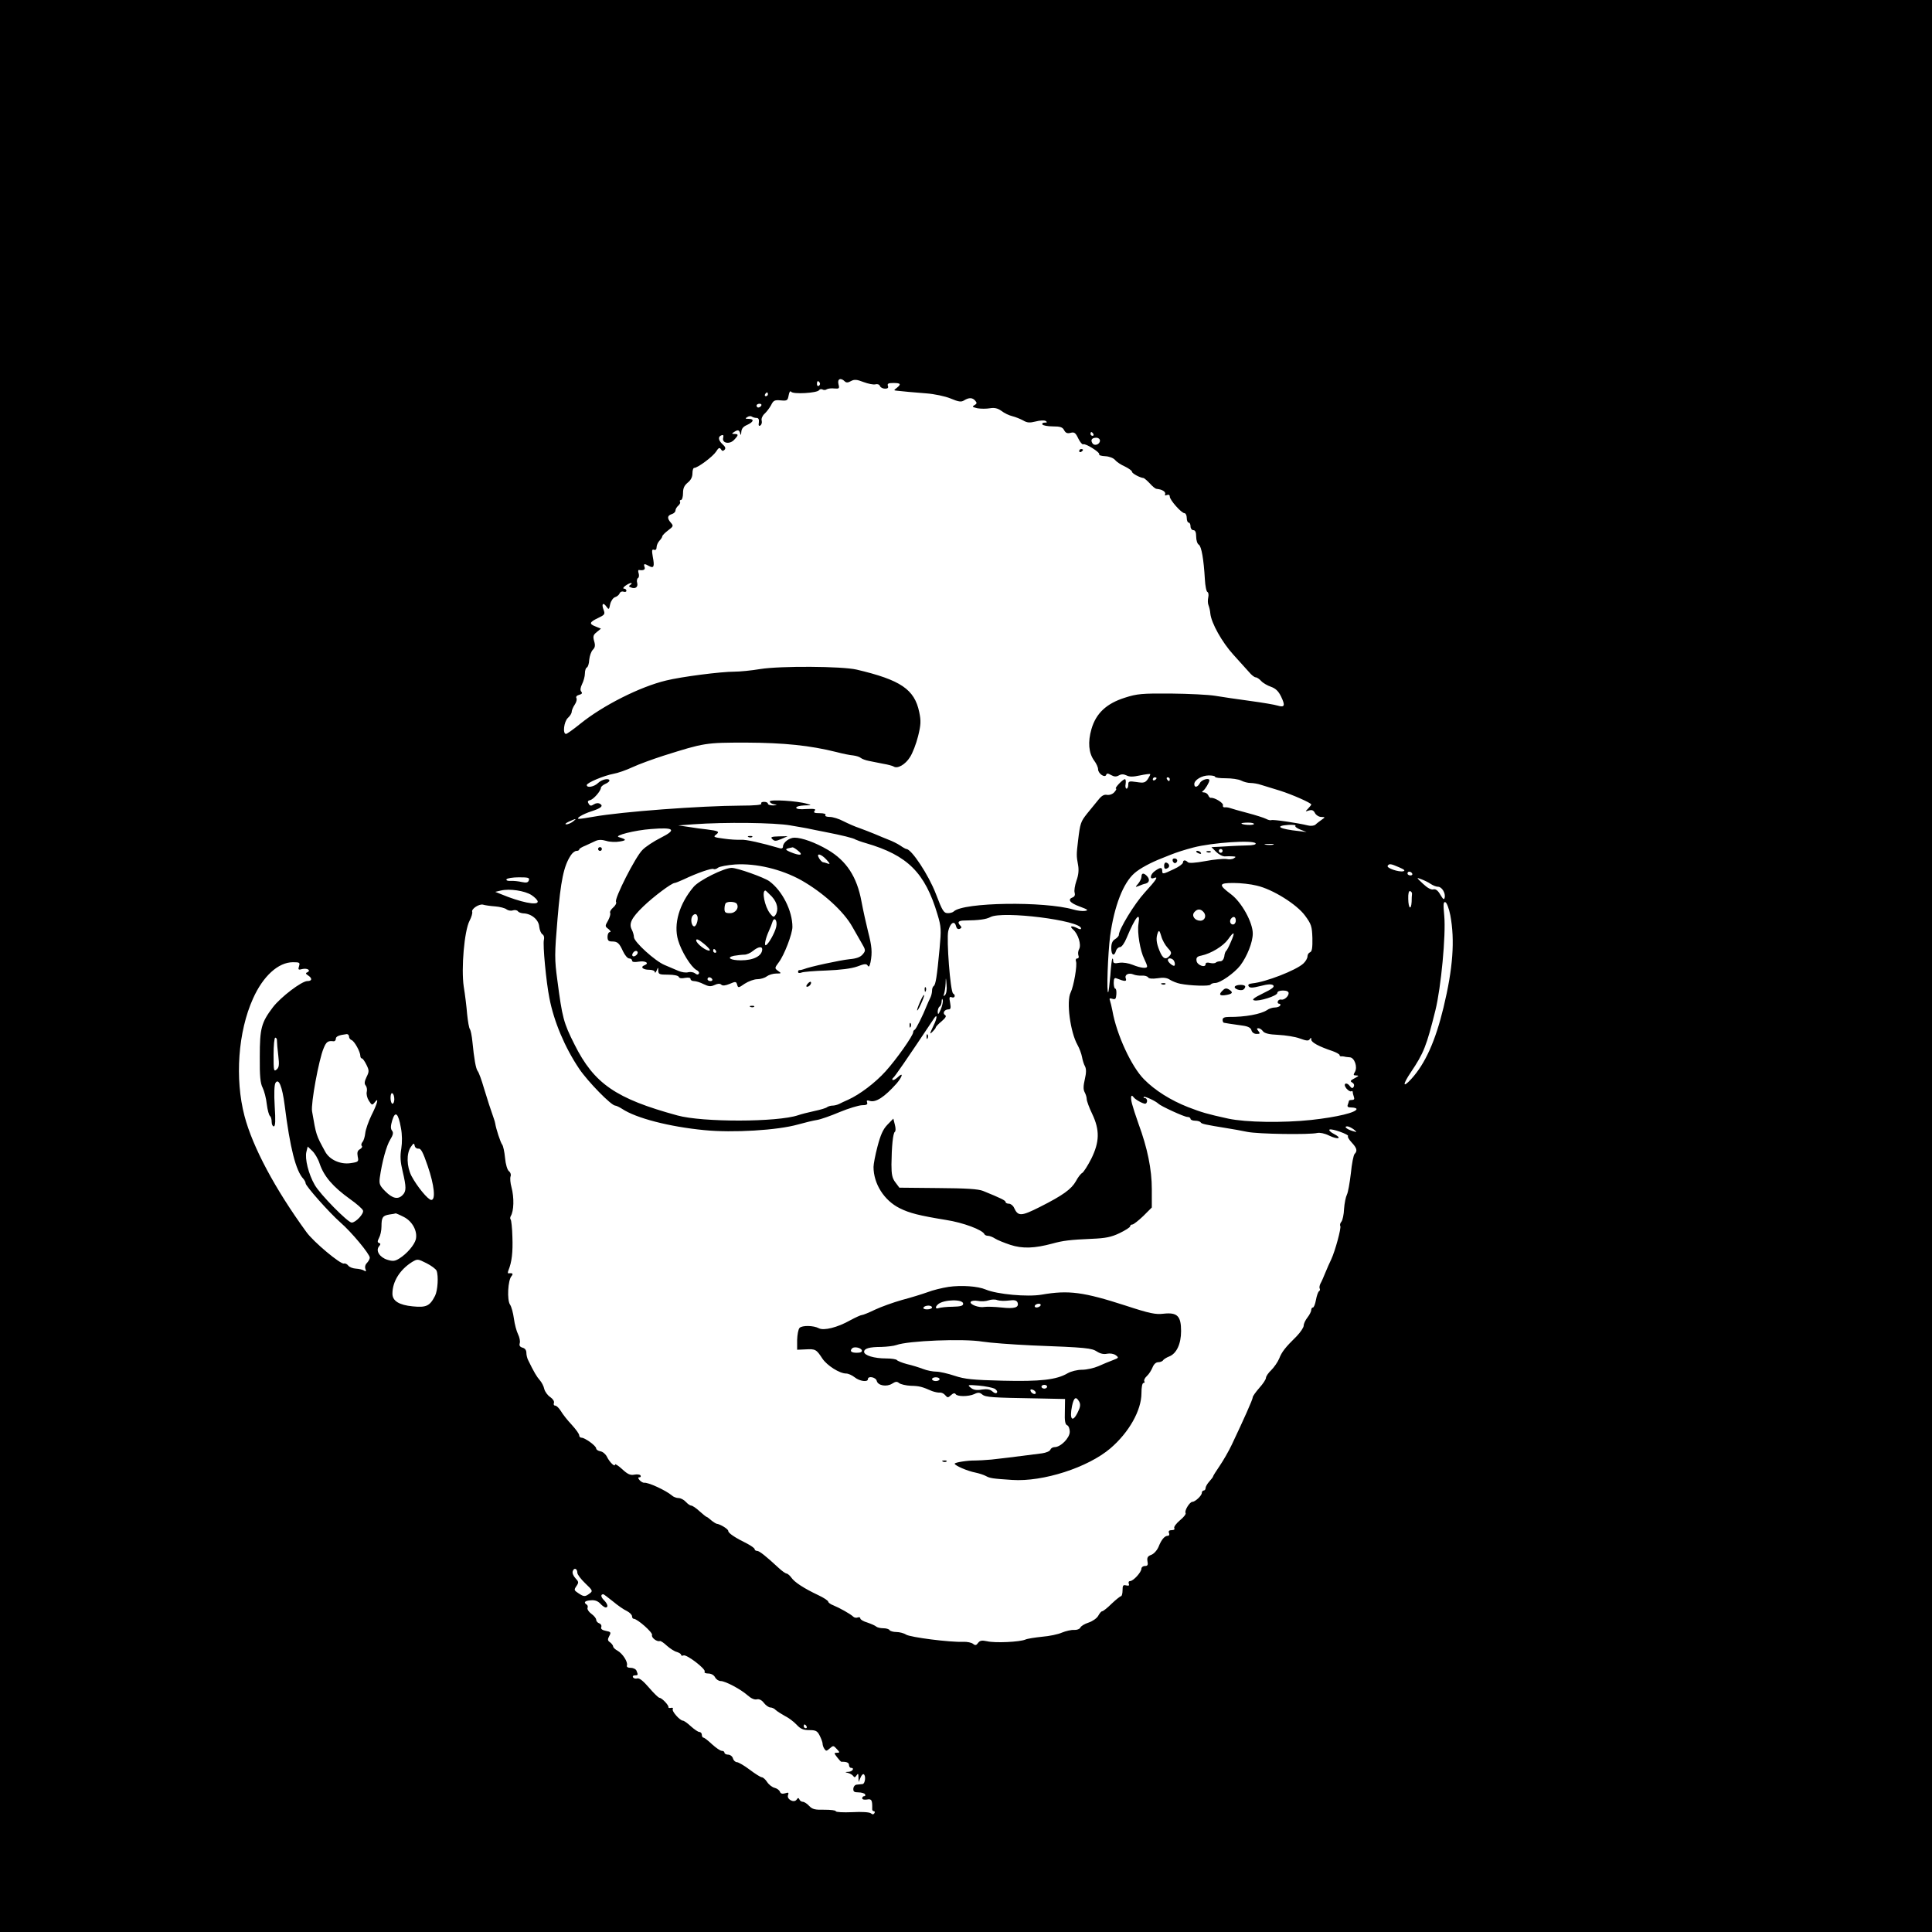 <?xml version="1.0" standalone="no"?>
<!DOCTYPE svg PUBLIC "-//W3C//DTD SVG 20010904//EN"
 "http://www.w3.org/TR/2001/REC-SVG-20010904/DTD/svg10.dtd">
<svg version="1.0" xmlns="http://www.w3.org/2000/svg"
 width="1024pt" height="1024pt" viewBox="0 0 1024 1024"
 preserveAspectRatio="xMidYMid meet">
<g transform="translate(0,1024) scale(0.1,-0.1)"
fill="#000000" stroke="none">
<path d="M0 5120 l0 -5120 5120 0 5120 0 0 5120 0 5120 -5120 0 -5120 0 0
-5120z m4477 3099 c8 -8 17 -8 33 1 18 10 31 9 67 -5 24 -9 53 -15 63 -12 11
3 21 -1 24 -9 3 -8 15 -14 27 -14 15 0 19 5 15 15 -4 12 3 15 29 15 39 0 43
-6 18 -26 -17 -13 -17 -13 2 -15 35 -4 78 -8 155 -14 41 -3 99 -15 128 -27 43
-18 57 -20 72 -10 26 16 45 15 59 -2 10 -11 9 -16 -5 -24 -13 -7 -10 -10 17
-16 18 -3 47 -3 65 0 24 4 41 1 62 -14 15 -12 41 -24 58 -28 16 -4 41 -14 56
-22 22 -13 35 -14 67 -6 22 6 46 7 53 3 10 -7 8 -9 -5 -9 -10 0 -15 -4 -12
-10 3 -5 28 -10 55 -10 39 0 52 -4 60 -20 8 -15 17 -19 35 -14 19 5 26 0 40
-30 10 -20 21 -33 26 -31 11 7 91 -43 85 -53 -3 -5 12 -9 32 -10 21 -1 44 -10
52 -20 8 -10 32 -26 53 -35 20 -10 37 -22 37 -28 0 -8 41 -31 62 -33 3 -1 18
-13 32 -28 14 -16 30 -29 36 -29 20 -3 25 -4 38 -12 7 -5 10 -13 7 -18 -3 -5
1 -6 9 -3 10 4 16 1 16 -8 0 -18 62 -88 78 -88 6 0 12 -11 12 -25 0 -14 5 -25
10 -25 6 0 10 -9 10 -20 0 -11 7 -20 15 -20 10 0 15 -11 15 -35 0 -18 6 -38
14 -42 14 -9 26 -78 32 -183 2 -36 8 -66 14 -68 5 -2 7 -15 4 -28 -3 -13 -3
-32 1 -41 4 -10 9 -30 10 -45 5 -50 62 -152 122 -218 33 -36 70 -77 83 -92 13
-16 29 -28 35 -28 7 0 20 -9 30 -20 9 -10 33 -24 51 -30 25 -9 40 -23 54 -52
23 -48 19 -59 -18 -48 -15 5 -81 16 -147 25 -66 9 -149 21 -184 27 -36 6 -141
11 -235 12 -153 1 -179 -1 -244 -22 -98 -31 -153 -83 -177 -166 -20 -69 -15
-127 14 -167 12 -16 21 -36 21 -46 0 -23 36 -48 43 -30 3 9 9 9 26 -1 16 -9
27 -10 41 -2 14 8 26 7 41 0 15 -8 34 -8 71 0 28 6 52 9 54 7 2 -2 -4 -13 -12
-26 -14 -20 -22 -22 -60 -16 -40 6 -44 4 -44 -14 0 -12 -4 -21 -9 -21 -5 0 -8
11 -5 25 2 14 1 25 -4 25 -5 0 -19 -11 -32 -25 -13 -14 -20 -25 -15 -25 4 0 1
-8 -9 -19 -10 -11 -26 -16 -39 -14 -16 3 -29 -5 -47 -28 -14 -17 -40 -49 -58
-71 -34 -43 -37 -51 -48 -143 -9 -75 -9 -81 0 -130 5 -27 2 -54 -9 -84 -8 -24
-13 -53 -9 -63 3 -11 0 -20 -10 -24 -30 -11 -16 -30 37 -49 43 -16 48 -20 27
-23 -13 -2 -40 1 -60 7 -154 45 -585 39 -635 -10 -5 -5 -19 -9 -30 -9 -23 0
-30 11 -65 103 -38 99 -129 237 -156 237 -3 0 -18 8 -32 18 -15 10 -43 24 -62
31 -19 8 -53 21 -75 31 -22 9 -58 23 -80 31 -22 7 -60 24 -84 36 -24 13 -57
23 -73 23 -17 0 -27 4 -23 10 4 6 -9 10 -31 10 -28 0 -34 3 -26 13 8 9 -1 11
-44 9 -34 -3 -54 0 -54 7 0 6 19 11 43 12 40 1 41 1 13 9 -50 15 -196 24 -196
12 0 -6 10 -13 23 -15 19 -4 18 -4 -5 -6 -16 0 -28 4 -28 9 0 6 -9 10 -21 10
-11 0 -17 -4 -14 -10 4 -6 -34 -10 -107 -10 -214 -1 -632 -32 -783 -59 -33 -6
-67 -11 -75 -11 -23 0 18 25 65 40 50 16 64 28 46 39 -9 6 -22 5 -33 -2 -15
-10 -21 -9 -28 3 -7 11 -5 16 7 19 18 3 58 49 58 66 0 5 10 14 23 20 12 5 22
13 22 17 0 16 -41 7 -60 -12 -20 -20 -60 -28 -60 -11 0 12 90 50 143 60 23 4
68 20 100 35 32 15 106 42 165 61 216 68 221 69 437 69 201 -1 338 -15 478
-50 34 -9 74 -17 89 -18 15 -2 33 -7 40 -13 7 -6 27 -13 43 -16 17 -3 50 -10
75 -15 25 -4 51 -11 57 -15 20 -13 62 11 86 50 14 21 33 71 43 111 15 61 16
81 6 128 -25 120 -98 170 -332 225 -78 18 -403 20 -510 3 -47 -8 -109 -14
-138 -14 -72 0 -282 -27 -362 -47 -138 -33 -334 -132 -453 -228 -37 -30 -72
-55 -77 -55 -19 0 -11 66 10 85 11 10 20 24 20 32 0 7 7 25 16 38 9 13 13 29
9 35 -4 7 2 14 14 17 15 4 19 9 12 17 -7 8 -5 21 4 40 8 16 15 41 15 56 0 16
5 30 10 32 6 2 12 20 13 41 2 20 10 44 19 53 12 12 14 23 7 46 -7 25 -5 33 14
48 l22 18 -27 11 c-37 14 -35 23 11 45 36 17 39 21 30 44 -12 31 -3 42 15 17
13 -18 14 -17 20 13 4 17 16 34 26 37 10 3 21 12 24 20 3 8 12 12 21 9 8 -3
15 -1 15 5 0 6 -6 11 -12 11 -8 0 -5 7 6 15 11 8 25 15 30 15 6 0 5 -4 -2 -9
-11 -7 -10 -10 3 -15 23 -9 38 3 32 25 -3 10 -1 22 4 25 6 3 7 14 4 25 -4 11
-3 19 2 18 23 -4 35 2 29 16 -6 18 -1 19 24 5 25 -14 30 -3 20 48 -6 35 -5 42
6 38 9 -3 14 2 14 14 0 10 7 25 15 34 8 8 15 19 15 23 0 5 14 19 31 32 28 21
29 24 15 40 -21 24 -20 38 4 46 11 3 20 12 20 19 0 8 7 19 15 26 8 7 12 16 9
21 -3 5 0 9 5 9 6 0 11 16 11 36 0 27 7 41 25 56 16 13 25 29 25 49 0 16 4 29
9 29 19 0 99 60 116 86 13 21 19 24 26 13 6 -10 11 -11 19 -3 7 7 5 16 -10 29
-23 21 -26 41 -6 48 9 4 12 0 9 -13 -8 -29 34 -37 58 -11 24 25 24 31 2 31
-15 0 -16 2 -3 10 21 14 28 12 33 -7 3 -12 5 -10 6 7 1 18 10 29 31 38 35 16
39 32 8 32 -18 0 -20 2 -8 9 8 6 19 7 25 3 5 -4 17 -7 25 -7 10 0 14 -8 12
-24 -3 -16 0 -21 8 -16 6 4 10 15 7 26 -3 10 4 26 15 36 11 10 27 31 35 46 12
25 19 28 51 25 34 -3 37 -1 42 27 3 17 8 25 13 19 9 -15 139 -7 148 8 4 6 12
7 18 4 6 -4 17 -4 23 1 7 4 26 6 41 4 25 -2 27 0 21 23 -7 28 12 36 33 15z
m-132 -8 c3 -5 1 -12 -5 -16 -5 -3 -10 1 -10 9 0 18 6 21 15 7z m-275 -61 c0
-5 -5 -10 -11 -10 -5 0 -7 5 -4 10 3 6 8 10 11 10 2 0 4 -4 4 -10z m-35 -60
c-3 -5 -10 -10 -16 -10 -5 0 -9 5 -9 10 0 6 7 10 16 10 8 0 12 -4 9 -10z
m1760 -150 c3 -5 1 -10 -4 -10 -6 0 -11 5 -11 10 0 6 2 10 4 10 3 0 8 -4 11
-10z m35 -35 c0 -21 -30 -31 -40 -14 -11 17 -3 29 21 29 10 0 19 -7 19 -15z
m610 -1782 c0 -5 25 -8 57 -8 31 0 67 -5 81 -12 13 -7 36 -13 50 -13 14 0 39
-4 56 -10 17 -5 63 -19 101 -31 66 -21 165 -65 165 -73 0 -3 -8 -12 -17 -22
-16 -16 -16 -16 4 -10 16 5 25 2 33 -14 6 -11 21 -20 33 -20 22 -1 22 -1 2
-15 -11 -8 -26 -19 -33 -26 -8 -6 -25 -8 -40 -4 -52 13 -187 33 -194 28 -4 -2
-17 1 -28 7 -12 6 -56 20 -98 31 -42 11 -84 23 -92 26 -8 3 -21 5 -29 4 -7 -1
-11 4 -9 11 4 12 -47 43 -65 39 -4 0 -10 6 -13 14 -4 8 -14 15 -23 15 -10 0
-12 3 -5 8 11 7 34 45 34 56 0 15 -41 4 -50 -14 -12 -23 -30 -27 -30 -6 0 22
40 46 77 46 18 0 33 -3 33 -7z m-310 -7 c0 -3 -4 -8 -10 -11 -5 -3 -10 -1 -10
4 0 6 5 11 10 11 6 0 10 -2 10 -4z m70 -6 c0 -5 -2 -10 -4 -10 -3 0 -8 5 -11
10 -3 6 -1 10 4 10 6 0 11 -4 11 -10z m-3164 -225 c-11 -8 -27 -15 -35 -14 -9
0 -2 7 14 14 39 18 45 18 21 0z m1154 -20 c47 -8 94 -16 105 -19 11 -2 47 -10
80 -16 87 -17 149 -32 160 -40 6 -3 30 -12 55 -19 220 -64 313 -156 379 -378
20 -66 20 -81 11 -180 -14 -151 -21 -192 -31 -199 -5 -3 -9 -14 -9 -25 0 -10
-4 -27 -9 -37 -5 -9 -13 -28 -19 -42 -20 -51 -57 -125 -64 -128 -5 -2 -8 -8
-8 -13 0 -18 -89 -144 -146 -207 -55 -61 -137 -123 -199 -151 -16 -7 -38 -17
-47 -22 -10 -5 -26 -9 -36 -9 -10 0 -22 -4 -28 -8 -5 -5 -36 -14 -69 -21 -33
-7 -71 -17 -85 -22 -109 -37 -507 -38 -640 -1 -326 89 -441 168 -545 376 -58
115 -65 142 -91 341 -15 111 -15 136 1 325 17 203 33 280 70 336 8 13 22 24
30 24 8 0 15 3 15 8 0 4 15 13 33 20 17 8 42 19 54 25 16 7 33 7 57 0 18 -6
51 -7 72 -3 36 6 35 11 -6 23 -29 8 86 37 171 43 123 10 137 -3 52 -46 -38
-19 -82 -48 -98 -65 -37 -36 -150 -259 -140 -275 4 -6 -3 -20 -15 -30 -12 -10
-19 -23 -16 -29 3 -5 -2 -23 -11 -40 -17 -29 -17 -31 2 -45 11 -9 14 -16 8
-16 -7 0 -13 -11 -13 -25 0 -19 5 -25 23 -25 30 0 39 -8 59 -52 10 -21 24 -38
33 -38 8 0 15 -5 15 -11 0 -8 12 -10 35 -6 36 6 59 -8 31 -19 -24 -9 -9 -24
25 -24 16 0 29 -5 30 -12 0 -7 4 -4 9 7 8 20 9 20 9 -1 1 -18 7 -20 53 -20 30
0 53 -5 56 -12 2 -7 15 -9 33 -5 18 3 29 1 29 -6 0 -6 8 -11 18 -11 11 0 34
-7 51 -16 27 -13 38 -14 58 -5 17 8 29 9 36 2 7 -7 22 -5 44 4 32 14 35 13 40
-4 5 -18 7 -18 40 5 20 13 50 24 67 24 17 0 40 7 50 15 11 8 33 15 50 15 28 0
29 1 10 14 -19 14 -19 15 4 46 29 38 72 151 72 187 0 85 -53 191 -122 242 -27
20 -170 71 -200 71 -40 0 -173 -66 -202 -101 -76 -90 -107 -197 -82 -282 17
-59 68 -142 97 -158 11 -5 17 -14 13 -20 -4 -6 -11 -6 -20 2 -8 6 -24 9 -36 6
-12 -4 -36 0 -52 7 -17 7 -50 21 -73 31 -51 21 -163 123 -163 148 0 10 -5 27
-11 39 -17 32 -3 62 60 123 55 53 151 125 167 125 4 0 26 9 48 19 69 33 149
61 158 55 5 -3 16 0 24 7 8 6 49 14 90 17 112 7 245 -25 350 -83 115 -65 226
-165 272 -248 13 -23 35 -61 48 -84 23 -39 23 -42 6 -62 -12 -14 -33 -22 -69
-25 -49 -5 -212 -40 -243 -53 -8 -3 -18 -5 -22 -5 -5 1 -8 -3 -8 -9 0 -7 7 -8
18 -4 9 4 69 9 132 11 76 3 131 10 163 21 39 15 49 16 56 5 6 -10 10 -4 15 18
10 52 7 85 -13 162 -10 40 -26 112 -35 160 -24 131 -80 216 -179 274 -65 38
-136 64 -176 64 -28 0 -61 -26 -61 -47 0 -9 -7 -12 -17 -9 -95 28 -180 47
-206 45 -18 -1 -59 1 -91 6 -53 7 -57 9 -41 21 21 16 14 20 -50 28 -22 2 -65
8 -95 13 l-55 8 80 6 c168 12 429 9 515 -6z m2456 7 c-5 -8 -66 -4 -66 4 0 2
16 4 36 4 19 0 33 -4 30 -8z m220 -9 c-4 -4 8 -13 26 -20 l33 -13 -40 5 c-106
11 -133 28 -54 33 24 1 40 -1 35 -5z m-211 -93 c4 -6 -14 -11 -47 -11 -29 -1
-64 -2 -78 -3 -14 -1 -44 -3 -67 -4 l-42 -2 25 -25 c14 -14 35 -25 47 -24 12
1 31 1 42 0 16 -1 17 -3 5 -10 -8 -6 -26 -7 -40 -4 -15 2 -65 -2 -111 -11 -55
-10 -87 -12 -93 -6 -14 14 -26 12 -26 -2 -1 -7 -22 -23 -49 -35 -57 -27 -61
-28 -61 -8 0 19 -10 19 -38 -1 -25 -17 -31 -47 -7 -38 27 11 16 -7 -48 -77
-54 -59 -137 -195 -137 -225 0 -5 -9 -15 -20 -22 -14 -8 -20 -23 -20 -47 0
-38 15 -47 25 -15 3 11 13 20 21 20 9 0 24 21 35 48 48 115 75 146 63 74 -7
-44 9 -142 31 -185 8 -16 15 -34 15 -39 0 -13 -34 -9 -76 8 -22 9 -52 14 -71
11 -26 -5 -33 -2 -33 10 0 9 -2 14 -4 12 -3 -2 -8 -42 -11 -89 -4 -47 -9 -87
-11 -89 -10 -11 -2 205 10 299 22 158 69 280 129 332 28 25 88 57 145 79 12 5
32 13 45 18 32 13 76 27 122 39 99 26 318 41 330 22z m93 -7 c-10 -2 -28 -2
-40 0 -13 2 -5 4 17 4 22 1 32 -1 23 -4z m-2517 -33 c30 -24 8 -27 -42 -6 -32
14 -30 17 12 25 4 0 17 -8 30 -19z m2249 0 c0 -5 -4 -10 -10 -10 -5 0 -10 5
-10 10 0 6 5 10 10 10 6 0 10 -4 10 -10z m-2099 -47 c19 -21 20 -25 6 -20 -10
4 -22 7 -25 7 -4 0 -13 9 -20 20 -19 31 9 26 39 -7z m3035 -40 c28 -12 34 -18
21 -21 -24 -5 -89 17 -82 29 8 13 17 11 61 -8z m69 -33 c3 -5 -1 -10 -9 -10
-9 0 -16 5 -16 10 0 6 4 10 9 10 6 0 13 -4 16 -10z m-4682 -36 c-4 -12 -13
-14 -37 -9 -17 4 -44 7 -59 6 -17 -1 -26 3 -22 9 3 5 33 10 65 10 50 0 58 -2
53 -16z m4780 -19 c12 -8 29 -15 39 -15 20 0 41 -34 35 -58 -3 -13 -8 -9 -23
16 -13 23 -25 31 -37 28 -12 -3 -32 8 -55 30 -36 34 -36 34 -9 24 16 -6 39
-17 50 -25z m-922 -9 c84 -19 212 -99 256 -159 33 -45 37 -56 39 -119 1 -51
-2 -71 -12 -75 -8 -3 -14 -13 -14 -22 0 -10 -10 -27 -22 -38 -39 -36 -199 -98
-270 -105 -19 -2 -25 -7 -20 -15 6 -10 19 -10 63 1 38 10 58 11 67 4 9 -8 -4
-19 -54 -43 -47 -23 -61 -34 -47 -37 26 -7 123 24 123 39 0 8 12 13 30 13 19
0 30 -5 30 -14 0 -17 -24 -38 -40 -34 -7 2 -15 -3 -17 -9 -3 -7 0 -13 7 -13 6
0 8 -4 5 -10 -3 -5 -16 -10 -28 -10 -13 0 -31 -6 -42 -14 -32 -21 -115 -37
-202 -36 -23 0 -33 -5 -33 -15 0 -8 3 -16 8 -16 8 -2 35 -6 99 -15 29 -4 43
-12 46 -25 3 -11 14 -19 27 -19 19 0 20 2 10 15 -10 12 -10 15 0 15 7 0 18 -7
24 -16 9 -11 32 -17 81 -19 39 -2 90 -10 114 -19 36 -13 46 -14 53 -4 6 10 8
9 8 -2 0 -15 41 -37 113 -61 20 -7 37 -17 37 -21 0 -4 3 -7 8 -7 4 1 12 0 17
-1 6 -2 19 -3 29 -4 25 -1 43 -52 27 -78 -9 -15 -8 -18 6 -18 16 -1 16 -2 -2
-12 -30 -16 -31 -18 -16 -27 8 -5 10 -14 6 -21 -6 -10 -11 -9 -21 4 -7 10 -17
15 -23 12 -6 -4 -4 -14 6 -26 9 -10 20 -17 25 -14 4 3 8 1 8 -5 0 -5 3 -16 6
-25 4 -11 1 -16 -10 -16 -9 0 -16 -2 -16 -4 0 -2 -3 -11 -6 -20 -5 -12 0 -16
20 -16 14 0 26 -4 26 -8 0 -18 -103 -43 -240 -58 -150 -16 -346 -13 -440 7
-114 25 -140 33 -213 61 -92 36 -176 89 -233 147 -67 67 -146 238 -168 364 -4
21 -10 45 -13 54 -5 11 -1 14 13 9 16 -5 19 0 21 24 1 17 -1 30 -6 30 -4 0 -8
14 -8 30 0 24 4 29 16 24 43 -17 54 -17 48 0 -8 20 15 32 41 21 9 -4 29 -7 44
-6 14 1 29 -3 33 -9 4 -7 22 -9 50 -5 30 5 50 3 66 -8 13 -8 38 -18 54 -21 54
-11 155 -14 161 -5 3 5 14 9 25 9 27 0 102 53 133 93 36 48 66 123 66 169 0
59 -59 166 -115 208 -68 51 -66 60 13 60 37 0 92 -6 123 -14z m-3844 -50 c18
-12 33 -27 33 -35 0 -22 -92 -3 -195 40 l-30 12 30 7 c46 11 126 -1 162 -24z
m1274 -8 c30 -33 37 -71 19 -98 -9 -13 -13 -11 -29 9 -28 36 -45 121 -24 121
2 0 17 -15 34 -32z m3393 14 c-1 -7 -2 -25 -2 -42 -3 -47 -17 -35 -18 15 -1
29 3 44 10 42 6 -2 11 -9 10 -15z m-3579 -52 c14 -22 -6 -50 -36 -50 -24 0
-29 4 -29 23 0 13 3 27 7 30 10 11 51 8 58 -3z m3782 -61 c25 -133 14 -282
-36 -489 -43 -178 -97 -298 -171 -379 -46 -50 -47 -31 -2 36 68 101 83 139
130 328 30 121 56 399 47 500 -6 63 -5 77 6 73 7 -2 19 -33 26 -69z m-5063 47
c25 -2 53 -9 61 -16 8 -6 23 -9 34 -5 10 3 22 1 26 -5 3 -5 16 -10 28 -11 43
-1 82 -33 85 -70 2 -19 10 -37 17 -41 8 -5 11 -17 8 -29 -7 -24 12 -225 29
-309 24 -125 82 -262 158 -375 46 -68 170 -195 191 -195 5 0 22 -8 36 -17 75
-50 251 -95 436 -113 151 -15 388 -1 497 30 36 10 81 21 101 24 19 3 73 22
120 42 46 19 99 35 117 36 25 0 32 4 28 15 -4 10 -1 13 14 8 32 -10 78 20 143
93 32 38 36 62 5 32 -12 -11 -24 -17 -27 -14 -3 3 -1 8 4 12 8 6 65 88 217
316 17 25 15 -2 -3 -38 -23 -48 -23 -52 -4 -32 8 8 15 17 15 21 0 3 14 18 31
32 21 18 27 28 18 33 -15 10 -3 30 18 30 12 0 14 7 9 35 -6 29 -4 34 9 29 15
-6 22 11 7 20 -15 9 -36 288 -26 331 10 43 33 58 41 27 3 -13 10 -19 20 -15
10 4 11 9 4 16 -19 19 -12 28 22 28 75 1 113 6 136 18 64 35 481 -18 481 -60
0 -6 -8 -5 -19 1 -31 16 -45 12 -23 -7 27 -24 44 -80 32 -103 -6 -10 -7 -26
-4 -34 4 -9 1 -16 -6 -16 -7 0 -10 -7 -7 -15 8 -19 -12 -133 -28 -165 -24 -47
-2 -211 36 -278 10 -18 21 -47 24 -64 3 -17 10 -40 16 -50 7 -14 7 -34 -1 -68
-8 -35 -9 -54 -1 -69 6 -11 11 -27 11 -37 0 -9 13 -45 29 -78 41 -86 39 -149
-5 -238 -19 -37 -40 -70 -48 -75 -8 -4 -23 -24 -33 -43 -24 -43 -70 -76 -191
-137 -99 -50 -116 -51 -137 -5 -5 12 -18 22 -27 22 -10 0 -18 4 -18 9 0 8 -24
20 -120 59 -26 10 -89 14 -239 15 l-204 2 -21 28 c-17 22 -21 42 -21 95 1 94
8 166 18 173 5 3 5 20 0 38 l-8 32 -32 -33 c-23 -24 -36 -54 -52 -115 -12 -45
-21 -94 -21 -108 0 -89 56 -178 139 -219 52 -26 104 -39 245 -62 91 -14 195
-53 204 -76 2 -4 10 -8 18 -8 8 0 25 -6 37 -14 12 -8 49 -23 82 -34 64 -21
128 -19 224 7 54 15 92 20 208 25 73 3 103 9 147 30 31 15 56 31 56 36 0 6 6
10 13 10 6 1 32 21 57 45 l45 45 0 97 c0 105 -23 218 -71 348 -14 39 -29 86
-34 105 -9 35 -5 53 8 35 9 -13 49 -35 62 -35 5 0 10 7 10 15 0 8 -5 15 -12
15 -6 0 -9 3 -5 6 5 5 63 -22 77 -36 13 -13 137 -70 153 -70 9 0 17 -4 17 -10
0 -5 11 -10 24 -10 14 0 27 -4 30 -9 5 -8 24 -12 141 -31 28 -4 75 -13 105
-19 57 -12 330 -16 372 -6 13 3 39 -2 63 -14 48 -23 72 -15 25 9 -18 9 -28 20
-23 23 12 7 106 -27 98 -35 -4 -3 5 -18 19 -33 28 -30 32 -45 16 -61 -6 -6
-15 -52 -20 -103 -6 -51 -15 -102 -21 -113 -6 -12 -13 -46 -15 -75 -1 -30 -8
-61 -14 -68 -7 -8 -9 -18 -6 -23 6 -10 -27 -132 -48 -177 -8 -16 -22 -48 -31
-70 -9 -22 -20 -48 -26 -58 -5 -10 -7 -22 -4 -27 3 -5 1 -11 -4 -14 -5 -4 -12
-24 -16 -46 -4 -22 -11 -40 -16 -40 -5 0 -9 -6 -9 -14 0 -7 -9 -25 -20 -39
-11 -14 -20 -33 -20 -43 0 -10 -17 -35 -37 -56 -61 -60 -79 -83 -93 -119 -8
-19 -27 -46 -42 -61 -15 -14 -28 -33 -28 -41 0 -8 -16 -32 -35 -53 -19 -22
-35 -44 -35 -50 0 -11 -48 -118 -111 -251 -16 -34 -45 -84 -64 -112 -19 -28
-35 -53 -35 -56 0 -3 -9 -15 -20 -27 -11 -12 -20 -28 -20 -35 0 -7 -4 -13 -10
-13 -5 0 -10 -6 -10 -13 0 -14 -35 -47 -50 -47 -14 0 -43 -47 -36 -59 4 -5
-10 -23 -30 -39 -20 -17 -33 -35 -30 -41 4 -7 -1 -11 -13 -11 -14 0 -19 -5
-15 -15 4 -8 1 -15 -6 -15 -17 0 -34 -20 -49 -58 -8 -19 -25 -38 -39 -43 -19
-7 -23 -15 -20 -34 4 -19 1 -25 -13 -25 -11 0 -19 -7 -19 -14 0 -19 -43 -66
-60 -66 -7 0 -10 -6 -7 -14 4 -10 0 -12 -14 -9 -16 4 -19 0 -19 -26 0 -17 -4
-31 -8 -31 -4 0 -27 -18 -50 -40 -22 -22 -45 -40 -50 -40 -5 0 -14 -11 -21
-24 -7 -13 -30 -29 -51 -36 -22 -7 -41 -19 -44 -27 -3 -7 -18 -13 -33 -12 -16
1 -44 -6 -64 -14 -20 -9 -67 -19 -105 -22 -38 -4 -78 -10 -89 -15 -30 -13
-161 -19 -203 -9 -28 6 -38 4 -48 -9 -9 -13 -15 -14 -26 -5 -8 7 -32 12 -53
11 -70 -3 -279 24 -302 38 -12 8 -36 14 -52 14 -16 0 -33 5 -36 10 -3 6 -19
10 -34 10 -15 0 -31 4 -37 9 -5 5 -26 14 -46 21 -21 6 -38 16 -38 22 0 6 -6 8
-14 5 -7 -3 -18 -1 -23 4 -14 14 -73 47 -105 60 -16 6 -28 15 -28 20 0 5 -24
21 -52 34 -78 37 -127 69 -144 94 -8 11 -20 21 -25 21 -5 0 -24 13 -42 30 -67
62 -102 90 -114 90 -7 0 -13 4 -13 9 0 5 -17 17 -37 28 -67 33 -103 57 -103
69 0 10 -43 36 -62 38 -4 1 -17 9 -28 18 -11 10 -22 18 -24 18 -3 0 -20 14
-38 30 -18 17 -38 30 -44 30 -6 0 -19 9 -29 20 -10 11 -27 20 -38 20 -11 0
-28 6 -36 14 -32 27 -127 71 -147 67 -6 0 -17 6 -24 14 -9 11 -9 15 -1 15 7 0
9 4 6 10 -3 5 -18 7 -33 4 -21 -4 -35 2 -64 29 -21 19 -38 30 -38 25 0 -16
-29 12 -43 41 -7 14 -22 27 -35 29 -12 2 -22 9 -22 15 0 14 -60 57 -78 57 -7
0 -12 6 -12 13 0 7 -18 32 -40 56 -22 23 -47 55 -57 72 -10 16 -23 29 -30 29
-7 0 -10 6 -7 14 3 9 -5 21 -19 31 -14 9 -28 28 -32 43 -3 15 -14 36 -24 47
-16 18 -31 43 -62 107 -5 10 -9 27 -9 39 0 13 -8 23 -20 26 -14 4 -19 11 -15
24 3 10 -1 31 -9 47 -8 16 -18 53 -22 83 -4 30 -13 64 -21 75 -16 25 -11 128
8 150 11 13 6 18 -15 15 -5 -1 -5 6 -1 16 18 44 24 96 21 177 -1 47 -6 89 -9
92 -4 4 -3 12 0 18 17 27 19 98 4 154 -6 22 -8 47 -5 56 4 10 0 22 -9 29 -8 7
-17 36 -20 70 -3 32 -10 64 -15 70 -9 11 -33 85 -37 112 -1 6 -4 17 -7 25 -19
54 -32 94 -53 163 -12 42 -27 83 -33 90 -10 13 -19 65 -28 156 -3 31 -9 60
-13 66 -5 5 -11 42 -15 80 -3 39 -11 104 -18 146 -14 96 3 296 31 349 10 19
16 40 14 47 -6 16 38 44 58 38 9 -3 37 -7 63 -9z m3756 -31 c16 -19 6 -45 -18
-45 -29 0 -48 26 -32 45 16 19 34 19 50 0z m-2684 -49 c-3 -14 -10 -26 -16
-26 -15 0 -22 40 -9 56 17 21 33 2 25 -30z m2854 4 c0 -11 -7 -20 -15 -20 -15
0 -21 21 -8 33 12 13 23 7 23 -13z m-2436 -33 c-7 -32 -44 -97 -56 -97 -8 0 0
37 17 75 8 17 16 38 19 48 10 31 28 8 20 -26z m2075 -111 c20 -21 22 -28 11
-41 -21 -25 -37 -17 -54 25 -18 44 -20 69 -9 97 6 14 9 11 18 -19 5 -20 21
-48 34 -62z m335 32 c-10 -24 -21 -45 -25 -48 -4 -3 -9 -16 -10 -30 -3 -15
-11 -25 -21 -25 -9 0 -20 -3 -24 -7 -4 -4 -18 -5 -30 -2 -15 4 -24 2 -24 -6 0
-22 -45 -6 -48 17 -3 17 3 24 25 28 52 11 116 50 142 86 33 47 39 41 15 -13z
m-2763 -46 c-16 -5 -71 37 -71 54 0 10 13 5 41 -18 22 -18 36 -34 30 -36z
m279 6 c-1 -35 -46 -58 -113 -58 -56 0 -79 15 -37 24 18 3 43 6 55 6 13 0 33
9 46 20 27 22 49 26 49 8z m-245 -8 c3 -5 1 -10 -4 -10 -6 0 -11 5 -11 10 0 6
2 10 4 10 3 0 8 -4 11 -10z m-415 -9 c0 -12 -20 -25 -27 -18 -7 7 6 27 18 27
5 0 9 -4 9 -9z m2844 -47 c4 -9 4 -19 1 -22 -6 -6 -35 18 -35 29 0 16 28 10
34 -7z m-4639 -25 c-6 -19 -4 -21 18 -15 27 6 47 -8 25 -18 -9 -3 -8 -8 5 -16
23 -15 22 -30 -4 -30 -30 0 -140 -84 -182 -138 -62 -82 -70 -112 -70 -262 -1
-104 3 -142 15 -165 8 -16 19 -56 22 -87 4 -32 12 -60 17 -63 5 -4 9 -17 9
-31 0 -13 5 -24 11 -24 9 0 10 30 5 108 -4 64 -2 113 4 122 17 28 36 -18 49
-119 28 -224 59 -347 99 -389 6 -7 12 -18 12 -24 0 -14 124 -154 184 -207 59
-51 156 -168 156 -187 0 -7 -7 -19 -15 -28 -9 -8 -12 -22 -8 -32 5 -13 3 -15
-8 -8 -8 5 -27 9 -43 10 -16 1 -34 8 -40 16 -6 8 -16 13 -23 11 -17 -6 -162
115 -199 167 -166 228 -285 451 -328 615 -52 198 -34 447 45 622 53 119 134
193 212 193 35 0 38 -2 32 -21z m2190 -69 c3 -5 -1 -10 -9 -10 -9 0 -16 5 -16
10 0 6 4 10 9 10 6 0 13 -4 16 -10z m1234 -84 c-9 -8 -10 -7 -5 7 3 10 7 35 8
55 1 35 2 35 5 -7 3 -26 -1 -48 -8 -55z m-23 -77 c-12 -27 -15 -29 -16 -12 0
12 5 25 10 28 6 3 11 16 11 28 1 14 3 16 6 6 2 -8 -3 -31 -11 -50z m-3136
-143 c0 -8 6 -16 14 -19 15 -6 46 -62 46 -84 0 -7 4 -13 8 -13 5 0 15 -15 24
-33 15 -30 15 -37 1 -65 -11 -23 -13 -36 -5 -45 6 -7 9 -22 6 -34 -3 -12 2
-33 11 -47 16 -25 18 -25 31 -9 24 32 15 -5 -17 -68 -16 -33 -31 -76 -33 -95
-2 -18 -8 -40 -15 -47 -6 -8 -8 -17 -3 -21 4 -4 -1 -12 -10 -17 -13 -7 -16
-17 -12 -39 6 -27 4 -29 -38 -35 -54 -8 -112 18 -135 62 -48 88 -47 85 -69
213 -7 40 36 274 61 333 14 35 23 42 53 38 6 -1 12 5 12 13 0 13 17 20 58 25
6 0 12 -5 12 -13z m-382 -23 c0 -10 3 -45 7 -78 6 -50 4 -63 -9 -74 -15 -12
-16 -5 -16 78 0 50 4 91 9 91 6 0 10 -8 9 -17z m622 -309 c0 -13 -4 -24 -10
-24 -5 0 -10 14 -10 31 0 17 4 28 10 24 6 -3 10 -17 10 -31z m35 -152 c7 -36
7 -77 2 -110 -7 -40 -5 -70 7 -120 20 -84 20 -106 0 -126 -24 -25 -53 -19 -91
19 -31 31 -34 40 -30 73 12 84 35 169 55 201 16 26 18 38 10 48 -8 10 -8 25 1
55 16 52 32 39 46 -40z m5050 -8 c19 -16 19 -16 -5 -9 -31 9 -50 25 -29 25 7
0 23 -8 34 -16z m-4957 -102 c13 2 24 -19 49 -92 35 -102 43 -180 19 -180 -17
0 -76 72 -105 127 -26 51 -27 119 -4 153 15 22 18 23 21 7 2 -10 11 -16 20
-15z m-524 -79 c23 -68 70 -123 162 -189 34 -24 65 -51 68 -60 6 -16 -38 -64
-60 -64 -20 0 -168 150 -196 200 -33 57 -53 139 -44 175 l7 28 24 -23 c13 -12
31 -42 39 -67z m446 -283 c46 -23 74 -76 64 -119 -8 -30 -47 -76 -87 -101 -24
-15 -35 -16 -64 -7 -41 13 -63 48 -44 71 9 11 9 15 0 18 -9 3 -9 9 0 27 7 12
13 39 13 60 0 49 6 58 43 64 17 2 31 5 33 6 1 0 21 -8 42 -19z m174 -285 c11
-29 6 -105 -8 -133 -28 -55 -47 -63 -119 -56 -72 7 -107 29 -107 67 0 64 39
127 104 168 29 17 30 17 76 -6 26 -13 50 -31 54 -40z m746 -1601 c0 -9 19 -34
42 -56 40 -38 41 -41 23 -54 -24 -18 -30 -18 -60 2 -23 15 -23 18 -10 37 13
19 13 23 -5 42 -12 13 -18 29 -14 38 7 20 24 13 24 -9z m189 -152 c25 -21 58
-44 74 -51 15 -8 27 -20 27 -28 0 -7 4 -13 9 -13 19 0 102 -73 97 -86 -5 -13
25 -37 41 -32 5 2 22 -10 38 -25 17 -15 40 -30 53 -33 12 -4 22 -10 22 -15 0
-5 6 -6 13 -3 17 6 120 -73 112 -86 -4 -6 5 -10 19 -10 15 0 30 -8 36 -20 6
-11 19 -20 30 -20 25 0 107 -44 143 -76 18 -16 36 -24 48 -21 12 3 26 -3 38
-19 10 -13 26 -24 34 -24 9 0 22 -6 29 -14 8 -7 30 -21 48 -31 19 -9 47 -30
62 -46 21 -23 36 -29 67 -29 35 0 43 -4 56 -30 8 -16 15 -35 15 -42 0 -7 4
-20 10 -28 8 -12 11 -12 28 3 18 16 20 16 37 -3 17 -18 17 -20 1 -20 -16 0
-16 -2 1 -24 10 -13 20 -24 23 -24 26 1 40 -4 40 -17 0 -8 5 -15 10 -15 21 0
9 -20 -12 -21 -21 -1 -21 -2 -3 -6 11 -3 23 -10 28 -17 5 -8 10 -7 17 4 8 12
10 10 10 -10 l1 -25 10 23 c5 13 13 21 17 18 13 -8 7 -51 -6 -52 -7 -1 -20 -2
-30 -3 -10 0 -18 -10 -19 -21 -1 -16 4 -20 27 -20 16 0 32 -5 35 -10 3 -6 1
-10 -4 -10 -6 0 -11 -5 -11 -11 0 -7 10 -9 25 -7 25 5 29 -3 28 -49 -1 -7 3
-13 9 -13 5 0 6 -5 3 -10 -5 -8 -11 -8 -19 -1 -7 6 -49 9 -99 6 -48 -2 -87 0
-87 5 0 5 -27 8 -60 8 -50 -1 -64 2 -81 20 -11 12 -26 22 -34 22 -7 0 -16 6
-18 13 -4 9 -8 9 -15 -2 -14 -19 -54 3 -45 25 5 13 2 15 -16 9 -14 -4 -23 -2
-27 8 -3 9 -16 18 -28 21 -13 3 -31 17 -40 31 -9 14 -22 25 -28 25 -6 0 -35
18 -64 40 -29 22 -60 40 -68 40 -8 0 -18 9 -21 20 -3 11 -15 20 -26 20 -10 0
-19 5 -19 10 0 6 -6 10 -14 10 -8 0 -31 16 -52 35 -20 19 -41 35 -45 35 -5 0
-9 7 -9 15 0 8 -6 15 -13 15 -7 0 -27 14 -45 30 -18 17 -37 30 -42 30 -16 0
-61 51 -54 61 3 6 -1 9 -9 7 -9 -2 -15 0 -14 3 3 10 -34 49 -47 50 -6 0 -31
25 -56 54 -30 35 -51 52 -62 49 -9 -3 -19 0 -23 6 -3 5 1 10 9 10 18 0 19 2
10 24 -3 9 -17 16 -31 16 -15 0 -23 5 -20 13 6 18 -23 63 -50 78 -13 7 -23 17
-23 22 0 5 -7 15 -16 22 -14 9 -14 16 -5 33 11 20 9 23 -18 28 -20 4 -28 11
-24 20 3 8 -2 17 -11 20 -9 3 -16 12 -16 19 0 7 -11 21 -25 31 -14 10 -23 24
-21 31 3 7 1 15 -4 18 -19 12 -10 21 22 23 21 2 37 -4 50 -18 10 -11 23 -20
28 -20 16 0 11 19 -9 39 -17 17 -18 31 -3 31 2 0 25 -17 51 -38z m1026 -662
c3 -5 1 -10 -4 -10 -6 0 -11 5 -11 10 0 6 2 10 4 10 3 0 8 -4 11 -10z"/>
<path d="M5720 7849 c0 -5 5 -7 10 -4 6 3 10 8 10 11 0 2 -4 4 -10 4 -5 0 -10
-5 -10 -11z"/>
<path d="M3968 5803 c7 -3 16 -2 19 1 4 3 -2 6 -13 5 -11 0 -14 -3 -6 -6z"/>
<path d="M4094 5792 c11 -11 18 -11 47 1 l34 15 -47 -1 c-40 -1 -46 -4 -34
-15z"/>
<path d="M3170 5740 c0 -5 5 -10 10 -10 6 0 10 5 10 10 0 6 -4 10 -10 10 -5 0
-10 -4 -10 -10z"/>
<path d="M4280 5025 c-8 -9 -8 -15 -2 -15 12 0 26 19 19 26 -2 2 -10 -2 -17
-11z"/>
<path d="M4901 4994 c0 -11 3 -14 6 -6 3 7 2 16 -1 19 -3 4 -6 -2 -5 -13z"/>
<path d="M4877 4931 c-24 -54 -20 -65 4 -13 11 24 19 46 17 48 -3 2 -12 -14
-21 -35z"/>
<path d="M3978 4903 c7 -3 16 -2 19 1 4 3 -2 6 -13 5 -11 0 -14 -3 -6 -6z"/>
<path d="M4821 4804 c0 -11 3 -14 6 -6 3 7 2 16 -1 19 -3 4 -6 -2 -5 -13z"/>
<path d="M6340 5726 c0 -2 7 -7 16 -10 8 -3 12 -2 9 4 -6 10 -25 14 -25 6z"/>
<path d="M6398 5723 c7 -3 16 -2 19 1 4 3 -2 6 -13 5 -11 0 -14 -3 -6 -6z"/>
<path d="M6216 5675 c4 -8 10 -12 15 -9 14 8 10 24 -6 24 -9 0 -12 -6 -9 -15z"/>
<path d="M6170 5651 c0 -14 5 -19 15 -14 17 6 15 25 -3 31 -7 2 -12 -5 -12
-17z"/>
<path d="M6050 5593 c0 -9 -8 -25 -17 -36 -17 -20 -17 -20 2 -13 11 5 28 11
38 13 20 6 22 24 5 41 -17 17 -28 15 -28 -5z"/>
<path d="M6158 5023 c7 -3 16 -2 19 1 4 3 -2 6 -13 5 -11 0 -14 -3 -6 -6z"/>
<path d="M6545 5011 c-7 -12 31 -25 45 -16 5 3 10 10 10 16 0 12 -47 12 -55 0z"/>
<path d="M6478 4988 c-21 -21 -12 -28 25 -21 31 6 34 14 10 29 -14 8 -22 6
-35 -8z"/>
<path d="M4911 4744 c0 -11 3 -14 6 -6 3 7 2 16 -1 19 -3 4 -6 -2 -5 -13z"/>
<path d="M5026 3419 c-32 -5 -82 -17 -110 -28 -28 -10 -89 -29 -135 -41 -46
-13 -110 -36 -142 -51 -33 -16 -65 -29 -71 -29 -6 0 -34 -13 -62 -28 -67 -38
-140 -56 -166 -42 -28 15 -88 16 -102 2 -7 -7 -12 -36 -13 -64 l0 -52 45 2
c52 3 57 0 89 -49 25 -37 91 -79 126 -79 11 0 31 -9 45 -20 26 -21 70 -27 70
-10 0 19 42 11 47 -9 6 -25 52 -33 81 -15 19 12 26 13 38 3 8 -6 36 -13 62
-14 46 -1 59 -5 112 -28 14 -5 32 -9 41 -8 9 1 22 -5 29 -14 12 -14 15 -14 30
0 12 11 20 13 25 6 8 -14 68 -14 99 0 20 10 29 9 42 -2 18 -15 52 -17 294 -21
l145 -3 -1 -67 c-2 -49 2 -68 12 -72 8 -3 14 -19 14 -35 0 -32 -48 -81 -80
-81 -10 0 -20 -6 -23 -14 -3 -8 -23 -16 -44 -19 -168 -22 -216 -27 -268 -33
-33 -3 -71 -5 -85 -5 -40 1 -110 -10 -110 -17 1 -10 68 -39 110 -47 19 -4 44
-12 55 -18 22 -12 34 -14 140 -21 163 -11 402 66 521 168 98 84 164 201 164
292 0 31 4 54 11 54 5 0 8 4 4 9 -3 6 3 18 14 28 11 10 24 31 30 46 7 17 18
27 30 27 11 0 23 5 26 11 4 5 18 14 31 19 40 15 64 67 64 135 0 80 -20 100
-93 92 -42 -5 -73 1 -201 43 -223 72 -302 83 -445 58 -76 -13 -237 2 -296 27
-42 18 -129 24 -199 14z m321 -72 c30 4 41 1 46 -10 10 -27 -15 -35 -85 -27
-37 4 -78 5 -90 3 -30 -6 -81 14 -73 27 4 6 21 8 38 5 18 -4 43 -2 57 3 14 5
35 6 46 1 12 -4 39 -5 61 -2z m-242 -17 c0 -11 -13 -15 -56 -16 -31 0 -63 -4
-73 -7 -19 -7 -21 6 -3 21 31 25 132 27 132 2z m410 -10 c-3 -5 -13 -10 -21
-10 -8 0 -12 5 -9 10 3 6 13 10 21 10 8 0 12 -4 9 -10z m-575 -10 c0 -5 -12
-10 -26 -10 -14 0 -23 4 -19 10 3 6 15 10 26 10 10 0 19 -4 19 -10z m268 -181
c37 -6 155 -15 262 -20 289 -11 316 -14 345 -33 17 -11 36 -15 53 -11 16 3 35
0 46 -8 17 -13 16 -14 -15 -26 -19 -7 -53 -21 -77 -32 -23 -10 -62 -19 -87
-19 -25 0 -58 -8 -77 -19 -58 -34 -143 -44 -344 -39 -158 4 -200 8 -254 26
-36 12 -80 22 -97 22 -18 0 -50 6 -70 14 -21 8 -59 20 -86 26 -26 7 -50 17
-53 21 -3 5 -29 9 -58 9 -62 0 -116 16 -116 35 0 18 28 26 92 26 29 1 65 5 79
10 61 23 358 35 457 18z m-640 -46 c2 -9 -7 -13 -27 -13 -30 0 -39 9 -24 24
11 10 46 3 51 -11z m412 -153 c0 -5 -9 -10 -20 -10 -11 0 -20 5 -20 10 0 6 9
10 20 10 11 0 20 -4 20 -10z m291 -50 c11 -6 17 -16 13 -21 -4 -6 -13 -4 -24
6 -12 11 -28 14 -56 10 -28 -5 -45 -2 -59 10 -19 15 -16 16 43 11 35 -3 72
-11 83 -16z m279 10 c0 -5 -7 -10 -15 -10 -8 0 -15 5 -15 10 0 6 7 10 15 10 8
0 15 -4 15 -10z m-60 -32 c0 -13 -23 -5 -28 10 -2 7 2 10 12 6 9 -3 16 -11 16
-16z m230 -47 c8 -15 6 -29 -7 -55 -28 -59 -46 -41 -31 32 10 46 21 53 38 23z"/>
<path d="M4998 2493 c7 -3 16 -2 19 1 4 3 -2 6 -13 5 -11 0 -14 -3 -6 -6z"/>
</g>
</svg>
